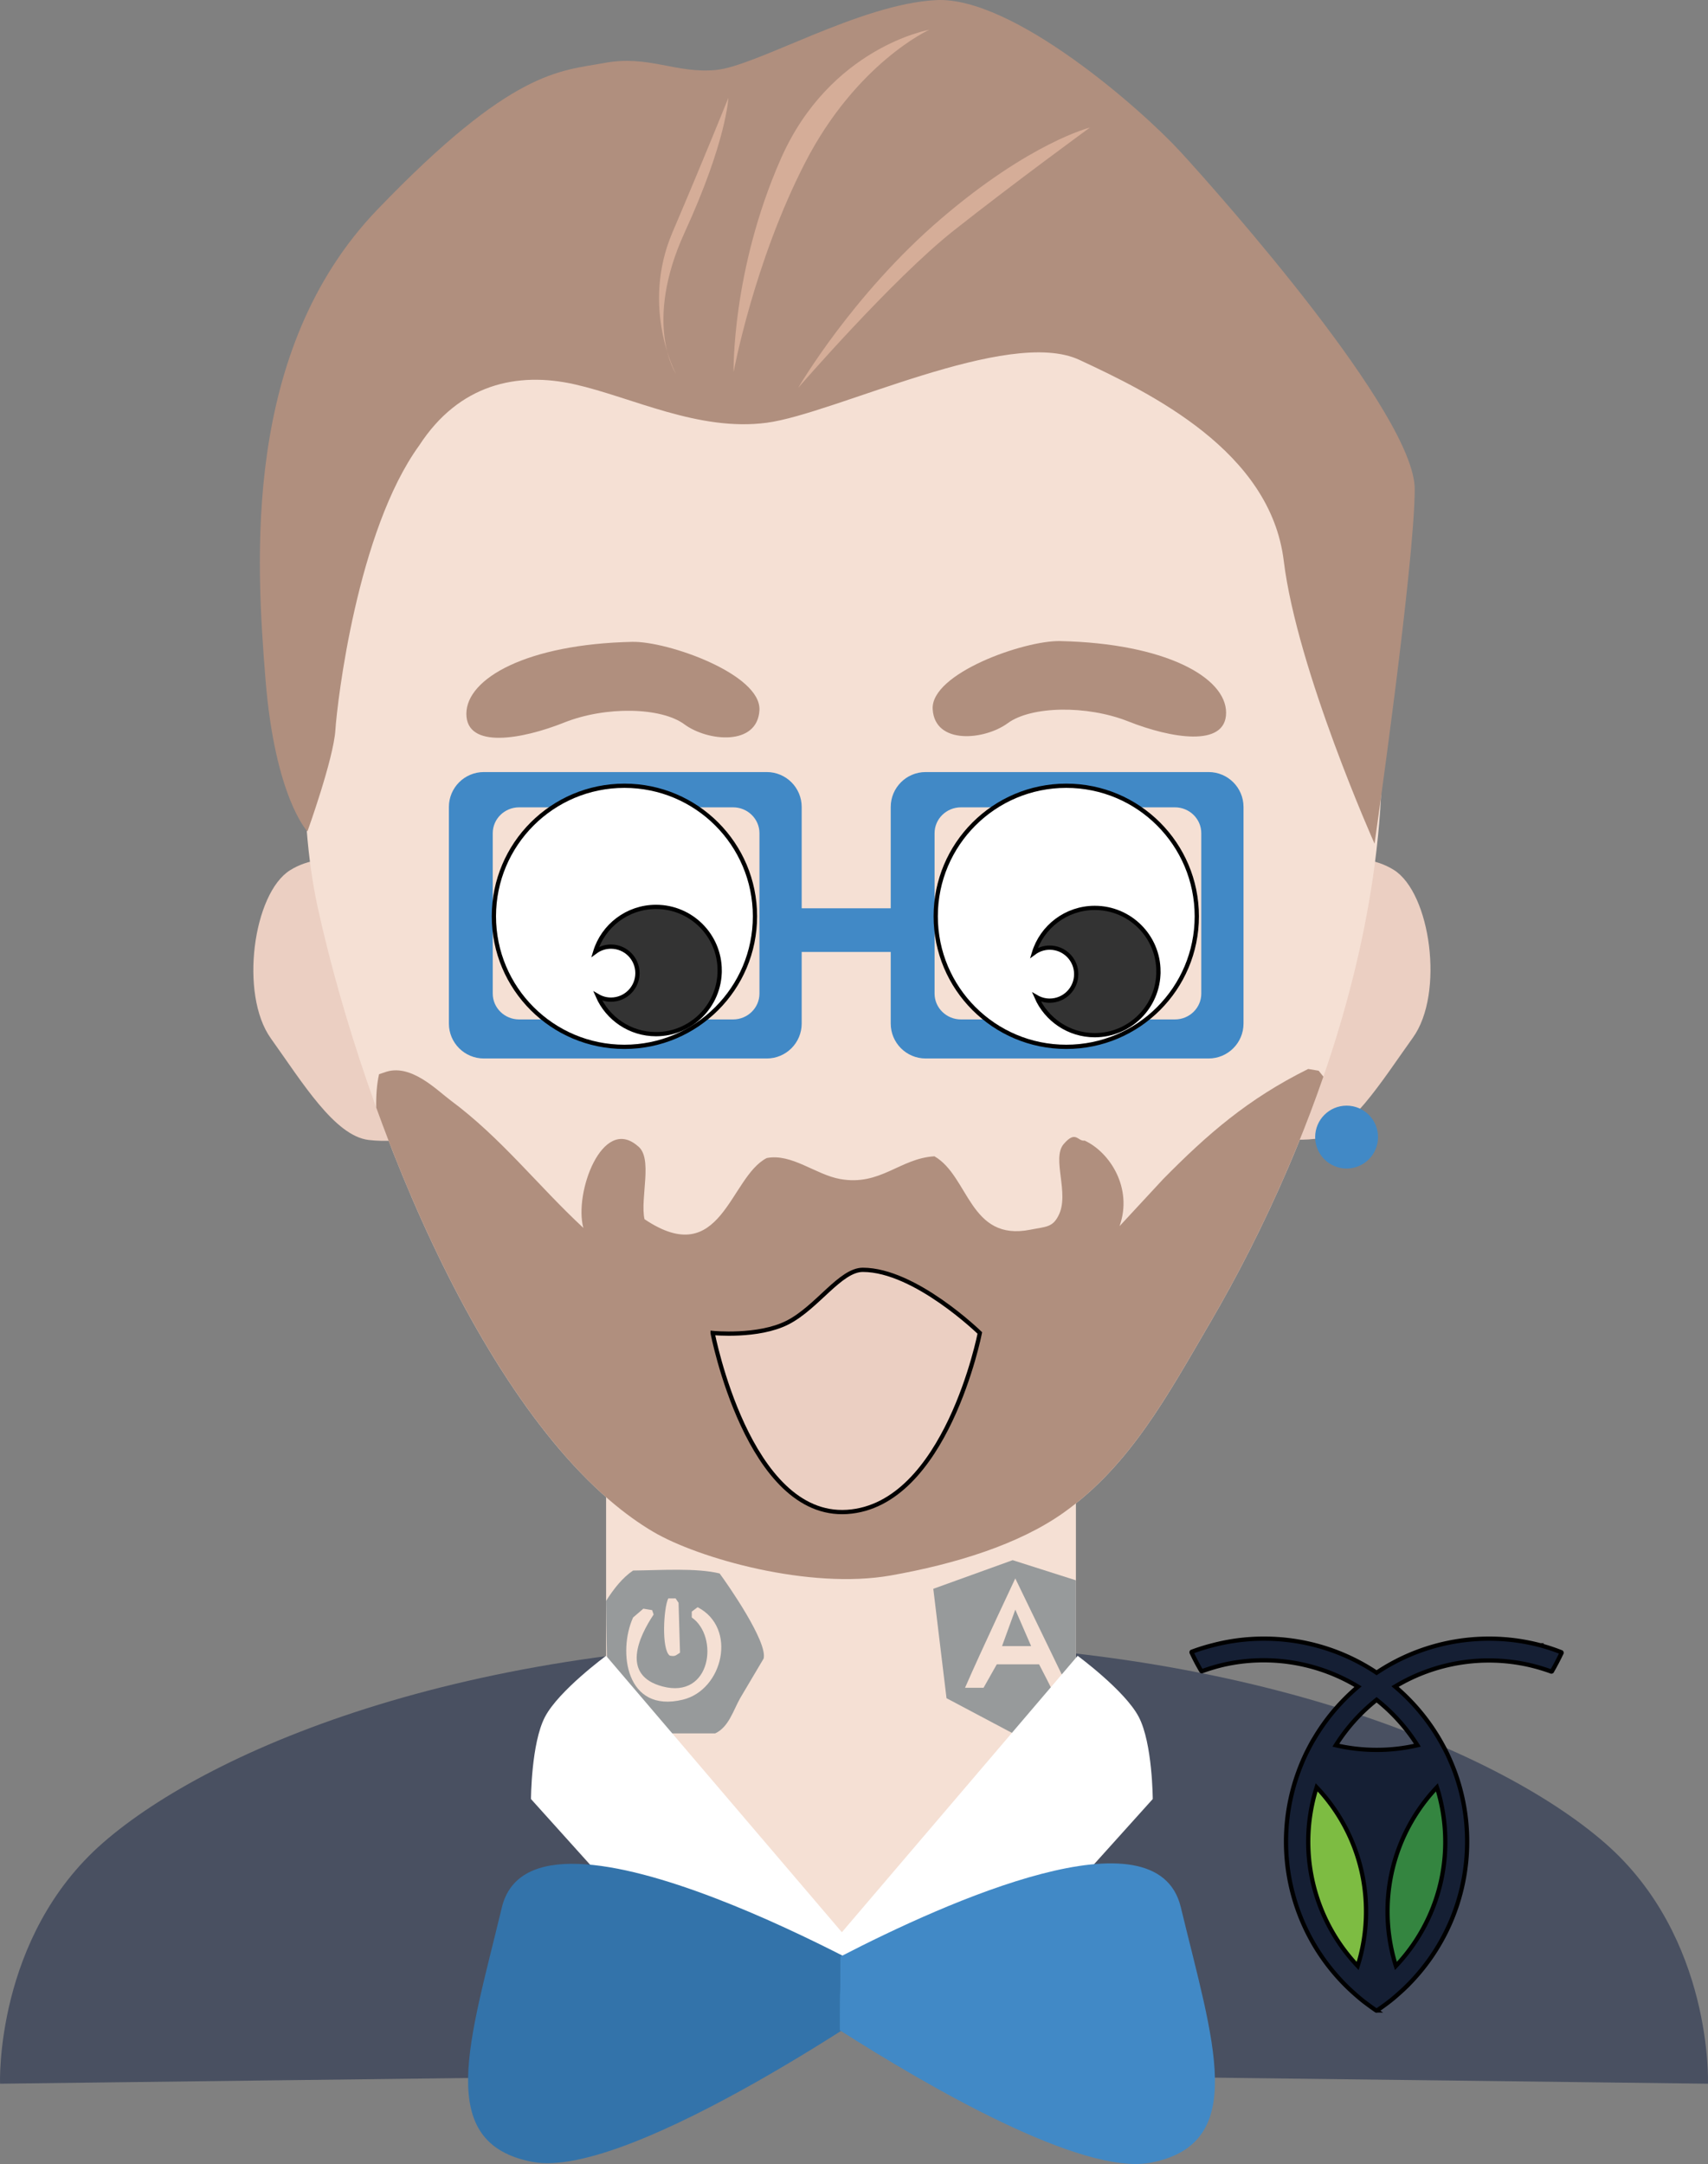 <svg width="402.035" height="509.297" xmlns="http://www.w3.org/2000/svg">
 <rect width="100%" height="100%" fill="#808080" stroke="none"/>
 <g>
  <title>background</title>
  <rect x="-1" y="-1" width="404.035" height="511.297" id="canvas_background" fill="none"/>
 </g>

 <g>
  <title>Layer 1</title>
  <g id="jacket_2_">
   <path id="shoulders_2_" fill-rule="evenodd" clip-rule="evenodd" fill="#495061" d="m402.025,490.403c0,0 1.275,-34.418 -24.249,-56.648c-25.523,-22.231 -87.921,-48.58 -178.784,-47.207c-90.862,1.373 35.346,101.803 35.346,101.803l167.687,2.052z"/>
   <path id="shoulders_1_" fill-rule="evenodd" clip-rule="evenodd" fill="#495061" d="m0.011,490.403c0,0 -1.275,-34.464 24.255,-56.724c25.53,-22.261 87.943,-48.645 178.828,-47.271c90.885,1.374 -35.355,101.94 -35.355,101.94s-56.796,0.696 -104.288,1.278c-34.122,0.417 -63.44,0.777 -63.44,0.777z"/>
  </g>
  <g id="head">
   <path id="ear_1_" fill-rule="evenodd" clip-rule="evenodd" fill="#EBCFC2" d="m88.405,203.989c0,0 -11.463,-4.608 -20.133,0.824c-8.67,5.432 -11.941,29.186 -4.52,39.57c7.422,10.383 15.031,22.937 23.009,23.907c7.979,0.969 17.257,-1.649 17.257,-1.649l-3.287,-31.738l-12.326,-30.914z"/>
   <path id="ear" fill-rule="evenodd" clip-rule="evenodd" fill="#EBCFC2" d="m307.924,203.903c0,0 11.469,-4.595 20.144,0.822c8.675,5.417 11.948,29.106 4.522,39.46c-7.426,10.355 -15.039,22.874 -23.022,23.841c-7.983,0.967 -17.266,-1.644 -17.266,-1.644l3.289,-31.651l12.333,-30.828z"/>
   <path id="earring" fill-rule="evenodd" clip-rule="evenodd" fill="#4189C6" d="m316.968,260.216c4.087,0 7.4,3.313 7.4,7.399c0,4.086 -3.313,7.399 -7.4,7.399c-4.087,0 -7.4,-3.313 -7.4,-7.399c0.001,-4.086 3.314,-7.399 7.4,-7.399z"/>
   <path id="neck" fill-rule="evenodd" clip-rule="evenodd" fill="#F5E0D4" d="m253.253,348.185l-110.59,0l0,83.31l55.37,25l55.22,-25l0,-83.31z"/>
   <path id="face" fill-rule="evenodd" clip-rule="evenodd" fill="#F5E0D4" d="m192.816,45.238c69.763,-1.072 109.353,34.35 125.797,86.731c20.207,64.371 -9.413,137.683 -33.71,179.217c-9.957,17.021 -18.84,33.648 -34.532,44.804c-10.57,7.515 -25.525,12.109 -40.699,14.798c-19.135,3.39 -45.278,-4 -55.91,-10.276c-37.977,-22.419 -67.749,-96 -78.931,-146.744c-5.022,-22.79 -4.018,-55.379 2.056,-76.044c11.928,-40.586 34.336,-69.057 71.942,-83.854c9.257,-3.643 19.697,-5.377 30.421,-7.399c4.522,-0.41 9.045,-0.822 13.566,-1.233z"/>
   <path id="glasses" fill-rule="evenodd" clip-rule="evenodd" fill="#4189C6" d="m187.883,213.768l25.077,0l0,10.276l-25.077,0l0,-10.276z"/>
   <path id="glasses_2_" fill-rule="evenodd" clip-rule="evenodd" fill="#4189C6" d="m180.483,181.705l-66.6,0c-4.54,0 -8.22,3.68 -8.22,8.22l0,50.97c0,4.54 3.68,8.22 8.22,8.22l66.6,0c4.54,0 8.22,-3.68 8.22,-8.22l0,-50.97c0,-4.54 -3.68,-8.22 -8.22,-8.22zm-1.72,52.13c0,3.36 -2.78,6.09 -6.21,6.09l-50.35,0c-3.44,0 -6.22,-2.73 -6.22,-6.09l0,-37.74c0,-3.36 2.78,-6.09 6.22,-6.09l50.35,0c3.43,0 6.21,2.73 6.21,6.09l0,37.74z"/>
   <path id="glasses_1_" fill-rule="evenodd" clip-rule="evenodd" fill="#4189C6" d="m284.483,181.705l-66.6,0c-4.54,0 -8.22,3.68 -8.22,8.22l0,50.97c0,4.54 3.68,8.22 8.22,8.22l66.6,0c4.54,0 8.22,-3.68 8.22,-8.22l0,-50.97c0,-4.54 -3.68,-8.22 -8.22,-8.22zm-1.72,52.13c0,3.36 -2.78,6.09 -6.21,6.09l-50.35,0c-3.44,0 -6.22,-2.73 -6.22,-6.09l0,-37.74c0,-3.36 2.78,-6.09 6.22,-6.09l50.35,0c3.43,0 6.21,2.73 6.21,6.09l0,37.74z"/>
   <path id="eyebrows_1_" fill-rule="evenodd" clip-rule="evenodd" fill="#B08F7E" d="m148.783,151.061c-24.698,0.54 -39.008,8.574 -39.008,16.937c0,8.364 13.151,5.992 22.995,2.066c9.843,-3.926 22.872,-3.621 28.332,0.413c5.46,4.034 17.164,5.165 17.656,-3.305c0.492,-8.47 -21.555,-16.294 -29.975,-16.111z"/>
   <path id="eyebrows" fill-rule="evenodd" clip-rule="evenodd" fill="#B08F7E" d="m249.548,150.878c24.728,0.537 39.055,8.531 39.055,16.853c0,8.322 -13.166,5.962 -23.022,2.055c-9.855,-3.906 -22.9,-3.603 -28.366,0.411c-5.466,4.014 -17.184,5.14 -17.677,-3.288c-0.493,-8.429 21.579,-16.215 30.01,-16.031z"/>
   <path id="beard_1_" fill-rule="evenodd" clip-rule="evenodd" fill="#B08F7E" d="m311.503,253.395c-7.69,22.29 -17.52,42.26 -26.6,57.79c-9.96,17.02 -18.84,33.65 -34.53,44.81c-10.57,7.51 -25.53,12.1 -40.7,14.79c-19.14,3.39 -45.28,-4 -55.91,-10.27c-27.23,-16.07 -50.24,-58.45 -65.21,-99.85c-0.05,-2.84 0.14,-5.52 0.67,-7.85c0.41,-0.13 0.82,-0.27 1.23,-0.41c6.1,-2.35 12.36,4.16 15.62,6.58c11.95,8.86 20.54,20.07 31.24,30c-2.25,-8.18 4.44,-26.45 12.75,-19.31c3.76,2.73 0.55,12.25 1.64,17.26c18.14,12.21 20,-9.94 28.78,-14.39c5.9,-1.13 11.45,3.89 17.27,4.94c9.49,1.7 14.05,-4.87 22.2,-5.35c8.17,4.72 8.23,20.15 22.61,17.27c3.57,-0.72 5.17,-0.5 6.57,-3.29c2.72,-5.18 -1.67,-13.47 1.24,-16.86c2.9,-3.38 3.29,-0.54 4.93,-0.82c5.96,2.76 11.39,11.2 8.22,20.14c3.43,-3.7 6.85,-7.4 10.28,-11.09c10.42,-10.56 19.89,-18.84 34.12,-25.9c0.82,0.14 1.65,0.27 2.47,0.41c0.37,0.47 0.74,0.93 1.11,1.4z"/>
   <path stroke="null" id="mounth" fill-rule="evenodd" clip-rule="evenodd" fill="#EBCFC2" d="m167.739,313.717c0,0 8.352,43.628 31.655,42.115c23.303,-1.516 31.244,-42.115 31.244,-42.115s-15.235,-14.862 -27.544,-14.862c-5.288,0 -10.737,8.826 -17.677,12.388c-6.941,3.559 -17.678,2.474 -17.678,2.474z"/>
   <path id="angular_1_" fill-rule="evenodd" clip-rule="evenodd" fill="#979A9B" d="m238.36,367.185c-6.226,2.244 -12.452,4.499 -18.678,6.743c1.034,8.582 2.08,17.164 3.113,25.746c5.392,2.857 10.796,5.725 16.188,8.582c4.757,-2.673 9.514,-5.345 14.27,-8.03l0,-28.296c-4.969,-1.582 -9.925,-3.164 -14.893,-4.745zm9.015,29.988c0,-0.074 -2.789,-5.468 -2.789,-5.468s-6.438,0 -9.962,0c-1.034,1.839 -2.079,3.678 -3.113,5.517l-4.358,0c3.736,-8.582 11.83,-25.746 11.83,-25.746l12.452,25.746l-4.06,-0.049z"/>
   <polygon id="angular" fill-rule="evenodd" clip-rule="evenodd" fill="#979A9B" points="242.712,387.412 235.864,387.412    238.986,378.831  "/>
   <path id="spring_boot" fill-rule="evenodd" clip-rule="evenodd" fill="#979A9B" d="m169.389,370.317c-5.438,-1.343 -13.797,-0.763 -20.371,-0.691c-2.418,1.622 -4.519,4.226 -6.356,7.153c0,5.395 0.389,19.66 0.389,25.564c1.694,2.451 3.467,4.492 4.93,5.609l20.371,0c3.173,-1.492 4.192,-5.293 5.87,-8.287c1.84,-3.108 3.684,-6.215 5.524,-9.323c0.982,-3.894 -8.417,-17.404 -10.357,-20.025zm-12.085,5.87l1.726,0c0.231,0.345 0.459,0.691 0.691,1.036c0.114,3.912 0.231,7.827 0.345,11.74c-1.105,0.68 -1.088,0.932 -2.417,0.691c-1.999,-1.459 -1.439,-11.341 -0.345,-13.467zm3.453,23.824c-13.487,3.308 -15.351,-11.377 -11.74,-19.336c0.805,-0.691 1.612,-1.381 2.417,-2.072c0.691,0.114 1.381,0.231 2.072,0.345c0.114,0.345 0.231,0.691 0.345,1.036c-3.474,5.203 -7.758,14.308 2.072,16.919c11.567,3.073 13.317,-11.819 6.906,-16.228l0,-1.381c0.459,-0.345 0.922,-0.691 1.381,-1.036c9.419,4.883 5.97,19.443 -3.453,21.753z"/>
   <path id="collar_1_" fill-rule="evenodd" clip-rule="evenodd" fill="#FFFFFF" d="m253.659,389.696l-59.609,69.878l36.588,9.043l40.699,-45.215c0,0 -0.045,-13.113 -3.289,-19.319c-3.244,-6.206 -14.389,-14.387 -14.389,-14.387z"/>
   <path id="collar" fill-rule="evenodd" clip-rule="evenodd" fill="#FFFFFF" d="m142.662,389.696l59.609,69.878l-36.588,9.043l-40.699,-45.215c0,0 0.045,-13.113 3.289,-19.319c3.244,-6.206 14.389,-14.387 14.389,-14.387z"/>
   <path id="hears" fill-rule="evenodd" clip-rule="evenodd" fill="#B08F7E" d="m72.364,195.682c0,0 6.133,-17.02 6.578,-23.841c0.445,-6.821 5.171,-46.943 19.733,-67.001c9.368,-14.438 23.076,-17.432 36.588,-14.387c13.512,3.046 29.166,11.175 45.221,9.043c16.055,-2.132 56.817,-22.612 73.587,-14.798c16.77,7.815 44.946,21.469 48.099,47.27c3.152,25.801 21.377,66.59 21.377,66.59s9.441,-65.867 9.455,-83.443c0.014,-17.576 -45.749,-69.159 -55.087,-79.332s-39.552,-36.673 -57.555,-35.76c-18.003,0.914 -42.247,15.528 -51.799,16.442c-9.552,0.914 -15.83,-3.592 -26.31,-1.644c-10.48,1.948 -21.592,1.371 -53.443,34.528c-31.85,33.157 -28.534,82.852 -26.31,110.572c2.224,27.72 9.866,35.761 9.866,35.761z"/>
   <path fill-rule="evenodd" clip-rule="evenodd" fill="#D5AD98" d="m159.106,87.987c0,0 -7.832,-11.734 2.056,-33.295c9.887,-21.561 10.277,-31.651 10.277,-31.651s-5.6,13.958 -13.155,31.651c-7.556,17.693 0.822,33.295 0.822,33.295z" id="svg_1"/>
   <path fill-rule="evenodd" clip-rule="evenodd" fill="#D5AD98" d="m187.883,91.276c0,0 22.204,-25.629 36.588,-36.994c14.384,-11.365 32.066,-24.252 32.066,-24.252s-13.968,3.438 -34.943,21.375c-20.976,17.936 -33.711,39.871 -33.711,39.871z" id="svg_2"/>
   <path fill-rule="evenodd" clip-rule="evenodd" fill="#D5AD98" d="m172.672,87.576c0,0 -0.479,-23.829 11.1,-50.148c11.578,-26.318 34.944,-30.417 34.944,-30.417s-17.107,7.784 -29.188,31.24c-12.081,23.455 -16.856,49.325 -16.856,49.325z" id="svg_3"/>
   <g stroke="null" id="svg_10">
    <path stroke="null" d="m333.633,410.743a42.097,42.097 0 0 1 -9.601,1.094a42.289,42.289 0 0 1 -9.601,-1.094a42.754,42.754 0 0 1 9.601,-10.695a42.973,42.973 0 0 1 9.601,10.695zm28.94,-23.524a47.103,47.103 0 0 0 -12.063,-1.559a47.595,47.595 0 0 0 -26.478,8.015a47.541,47.541 0 0 0 -26.478,-8.015a47.103,47.103 0 0 0 -12.145,1.559a44.368,44.368 0 0 0 -4.896,1.532a0.191,0.191 0 0 0 0,0.246a47.377,47.377 0 0 0 2.27,4.295a0.191,0.191 0 0 0 0.219,0a44.833,44.833 0 0 1 4.951,-1.477a42.809,42.809 0 0 1 31.703,5.143a47.924,47.924 0 0 0 -10.34,12.254c-0.547,0.875 -1.012,1.778 -1.504,2.735s-0.602,1.231 -0.903,1.887s-0.848,1.969 -1.204,2.954a47.76,47.76 0 0 0 11.735,51.151c0.711,0.684 1.45,1.34 2.216,1.997s1.204,1.012 1.833,1.477s1.614,1.204 2.434,1.751a0.191,0.191 0 0 0 0.219,0c0.821,-0.574 1.641,-1.149 2.434,-1.751s1.231,-0.957 1.833,-1.477s1.504,-1.313 2.216,-1.997a47.732,47.732 0 0 0 14.716,-34.493a47.568,47.568 0 0 0 -2.982,-16.658c-0.383,-1.012 -0.793,-1.997 -1.231,-2.982s-0.602,-1.286 -0.903,-1.887s-0.957,-1.805 -1.504,-2.735a48.17,48.17 0 0 0 -10.34,-12.254a42.809,42.809 0 0 1 31.73,-5.033a44.122,44.122 0 0 1 4.951,1.477a0.191,0.191 0 0 0 0.219,0q1.204,-2.079 2.243,-4.267a0.191,0.191 0 0 0 0,-0.246a46.2,46.2 0 0 0 -4.951,-1.641z" fill="#151f34" id="svg_7"/>
    <path stroke="null" d="m340.197,433.447a42.426,42.426 0 0 1 -11.625,29.241a42.836,42.836 0 0 1 -1.969,-12.802a42.398,42.398 0 0 1 11.625,-29.241a42.727,42.727 0 0 1 1.969,12.802" fill="#348540" id="svg_8"/>
    <path stroke="null" d="m321.542,449.887a42.535,42.535 0 0 1 -1.969,12.802a42.508,42.508 0 0 1 -9.656,-42.043a42.398,42.398 0 0 1 11.625,29.241" fill="#7dbc42" id="svg_9"/>
   </g>
   <path id="svg_12" fill-rule="evenodd" clip-rule="evenodd" fill="#333333" d="m275.233,222.831c0,8.274 -6.71,14.984 -14.984,14.984c-6.133,0 -11.401,-3.689 -13.709,-8.957c0.911,0.531 1.974,0.835 3.097,0.835c3.446,0 6.24,-2.793 6.24,-6.24s-2.793,-6.24 -6.24,-6.24c-1.381,0 -2.657,0.455 -3.704,1.23c1.867,-6.133 7.575,-10.581 14.316,-10.581c8.274,0 14.984,6.695 14.984,14.969z" stroke="null"/>
   <path id="svg_15" fill-rule="evenodd" clip-rule="evenodd" fill="#FFFFFF" d="m250.979,184.929c16.97,0 30.727,13.756 30.727,30.723c0,16.968 -13.757,30.723 -30.727,30.723c-16.97,0 -30.727,-13.756 -30.727,-30.723c-0.001,-16.968 13.757,-30.723 30.727,-30.723z" stroke="null"/>
   <path id="svg_13" fill-rule="evenodd" clip-rule="evenodd" fill="#333333" d="m272.677,228.645c0,8.274 -6.71,14.984 -14.984,14.984c-6.133,0 -11.401,-3.689 -13.709,-8.957c0.911,0.531 1.974,0.835 3.097,0.835c3.446,0 6.24,-2.793 6.24,-6.24s-2.793,-6.24 -6.24,-6.24c-1.381,0 -2.657,0.455 -3.704,1.23c1.867,-6.133 7.575,-10.581 14.316,-10.581c8.274,0 14.984,6.695 14.984,14.969z" stroke="null"/>
   <path id="svg_14" fill-rule="evenodd" clip-rule="evenodd" fill="#FFFFFF" d="m146.98,184.929c16.97,0 30.727,13.756 30.727,30.723c0,16.968 -13.757,30.723 -30.727,30.723c-16.97,0 -30.727,-13.756 -30.727,-30.723c-0.001,-16.968 13.757,-30.723 30.727,-30.723z" stroke="null"/>
   <path id="svg_16" fill-rule="evenodd" clip-rule="evenodd" fill="#333333" d="m169.401,228.405c0,8.274 -6.71,14.984 -14.984,14.984c-6.133,0 -11.401,-3.689 -13.709,-8.957c0.911,0.531 1.974,0.835 3.097,0.835c3.446,0 6.24,-2.793 6.24,-6.24s-2.793,-6.24 -6.24,-6.24c-1.381,0 -2.657,0.455 -3.704,1.23c1.867,-6.133 7.575,-10.581 14.316,-10.581c8.274,0 14.984,6.695 14.984,14.969z" stroke="null"/>
  </g>
  <g id="tie">
   <path id="tie_5_" fill-rule="evenodd" clip-rule="evenodd" fill="#3373AA" d="m212.889,468.099c0,0 -87.234,-50.614 -94.774,-19.142c-7.54,31.472 -16.014,55.419 7.217,59.845s87.557,-40.703 87.557,-40.703z"/>
   <path id="tie_4_" fill-rule="evenodd" clip-rule="evenodd" fill="#4189C6" d="m197.809,460.493c25.041,-12.944 74.474,-35.103 80.132,-11.637c7.616,31.586 16.143,55.613 -7.032,60.124c-16.286,3.17 -52.9,-18.183 -73.228,-31.156c-0.021,-15.343 0.15,-2.213 0.128,-17.331z"/>
  </g>
 </g>
</svg>
